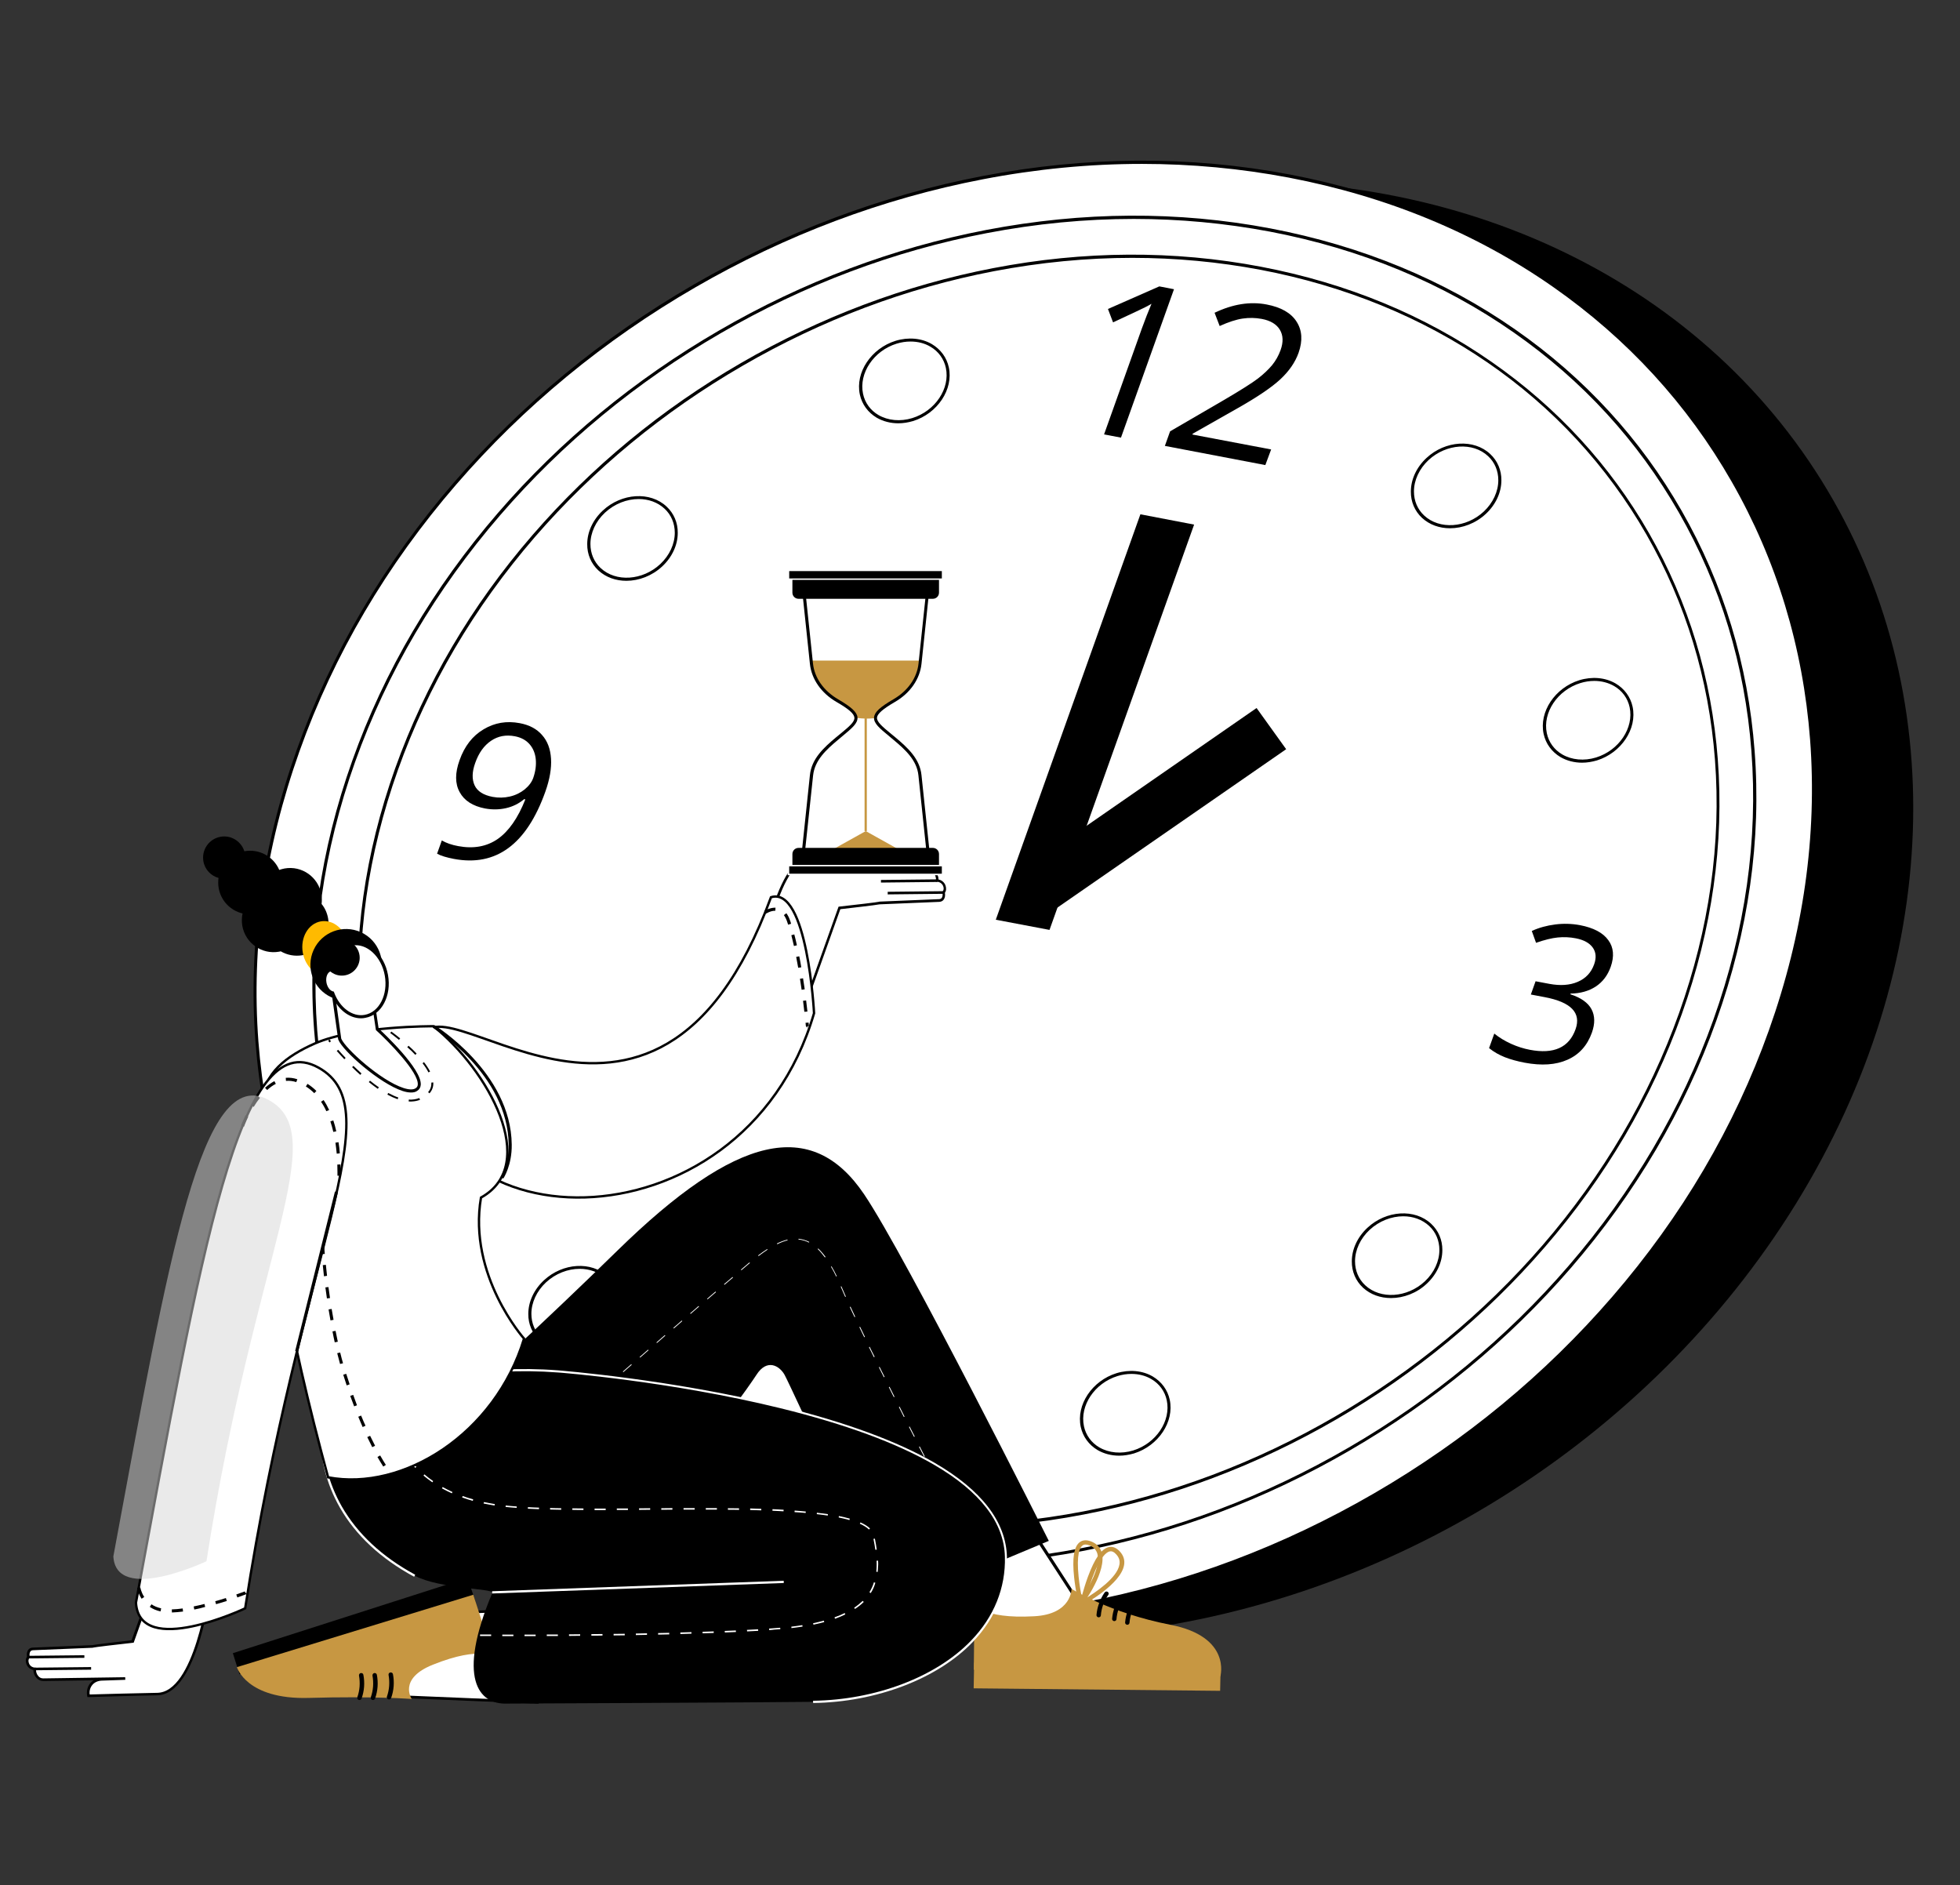 <?xml version="1.0" encoding="utf-8"?>
<!-- Generator: Adobe Illustrator 26.5.0, SVG Export Plug-In . SVG Version: 6.00 Build 0)  -->
<svg version="1.1" id="Calque_1" xmlns="http://www.w3.org/2000/svg" xmlns:xlink="http://www.w3.org/1999/xlink" x="0px" y="0px"
	 viewBox="0 0 1656.5 1593.2" style="enable-background:new 0 0 1656.5 1593.2;" xml:space="preserve">
<rect x="0" y="0" width="1656.5" height="1593.2" fill="#333333" stroke="none"/>
<style type="text/css">
	.st0{fill:#FFFFFF;}
	.st1{fill:#C79742;}
	.st2{fill:#FFFFFF;stroke:#000000;stroke-width:2;stroke-miterlimit:10;}
	.st3{fill:#FFBA00;}
	.st4{opacity:0.5;fill:#D7D7D7;}
</style>
<g id="Bg">
</g>
<g>
	<g>
		<ellipse transform="matrix(0.848 -0.53 0.53 0.848 -261.645 624.69)" cx="958.6" cy="768.6" rx="684.6" ry="585.9"/>
		<g>
			
				<ellipse transform="matrix(0.848 -0.53 0.53 0.848 -265.959 577.5)" class="st0" cx="874.1" cy="752.6" rx="684.6" ry="585.9"/>
			<path d="M783.2,1369.2c-42.2,0-83.8-3.9-124.7-11.7c-83.5-15.9-159-47.1-224.3-92.7c-63.1-44.1-114.1-99.7-151.7-165.4
				c-38.2-66.7-60.6-140.4-66.6-219.1c-6.2-81.4,5.5-164.4,34.9-246.7c29.1-81.7,73.9-157.7,133-226.1
				c57.1-66,125.1-122.2,202.1-166.8c77.1-44.6,159.3-75.6,244.3-91.9c88.1-16.9,175.4-17.4,259.6-1.4
				c83.5,15.9,159,47.1,224.3,92.7c63.1,44.1,114.1,99.7,151.7,165.4c38.2,66.7,60.6,140.4,66.6,219.1
				c6.2,81.4-5.5,164.4-34.9,246.7l-1.2-0.4l1.2,0.4c-29.1,81.7-73.9,157.7-133,226.1c-57.1,66-125.1,122.2-202.1,166.8
				c-77.1,44.6-159.3,75.6-244.3,91.9C872.8,1364.9,827.7,1369.2,783.2,1369.2z M965.1,138.5c-44.4,0-89.3,4.3-134.4,13
				c-84.8,16.3-166.7,47.1-243.5,91.6c-76.8,44.5-144.6,100.4-201.5,166.2c-58.9,68.1-103.5,143.9-132.5,225.3
				c-29.2,82-40.9,164.6-34.8,245.6c6,78.2,28.3,151.6,66.3,218c37.4,65.4,88.2,120.7,151,164.6c65,45.4,140.1,76.4,223.2,92.3
				c83.8,16,170.8,15.5,258.6-1.4c84.8-16.3,166.7-47.1,243.5-91.6c76.8-44.5,144.6-100.4,201.5-166.2
				c58.9-68.1,103.5-143.9,132.5-225.3c29.2-82,40.9-164.6,34.8-245.6c-6-78.2-28.3-151.6-66.3-218c-37.4-65.4-88.2-120.7-151-164.6
				c-65-45.4-140.1-76.4-223.2-92.3C1048.6,142.4,1007,138.5,965.1,138.5z"/>
		</g>
		<g>
			
				<ellipse transform="matrix(0.848 -0.53 0.53 0.848 -265.959 577.5)" class="st0" cx="874.1" cy="752.6" rx="632.9" ry="541.6"/>
			<path d="M790.1,1322.8c-39,0-77.5-3.6-115.3-10.8c-77.2-14.7-147-43.5-207.4-85.7c-58.3-40.7-105.5-92.2-140.3-153
				c-35.3-61.7-56.1-129.9-61.6-202.6c-5.8-75.2,5.1-152,32.3-228.1c26.9-75.5,68.3-145.8,123-209.1
				c52.8-61.1,115.7-112.9,186.9-154.2c71.2-41.3,147.3-69.9,225.9-85c81.5-15.6,162.2-16.1,240-1.3c77.2,14.7,147,43.5,207.4,85.7
				c58.3,40.7,105.5,92.2,140.3,153c35.3,61.7,56.1,129.9,61.6,202.6c5.8,75.2-5.1,152-32.3,228.1c-26.9,75.5-68.3,145.8-123,209.1
				c-52.8,61.1-115.7,112.9-186.9,154.2c-71.2,41.3-147.3,69.9-225.9,85C872.9,1318.7,831.2,1322.8,790.1,1322.8z M958.2,185
				c-41,0-82.5,4-124.2,12c-78.4,15-154.1,43.5-225.1,84.7c-71,41.1-133.6,92.8-186.2,153.7c-54.4,63-95.6,133-122.5,208.2
				c-27,75.8-37.8,152.1-32.1,227c5.5,72.3,26.1,140.1,61.3,201.5c34.6,60.4,81.5,111.6,139.5,152.1c60.1,42,129.5,70.7,206.3,85.3
				c77.5,14.7,157.9,14.3,239.1-1.3c78.4-15,154.1-43.5,225.1-84.7c71-41.1,133.6-92.8,186.2-153.7c54.4-63,95.6-133,122.5-208.2
				c27-75.8,37.8-152.1,32.1-227c-5.5-72.3-26.1-140.1-61.3-201.5c-34.6-60.4-81.5-111.6-139.5-152.1
				c-60.1-42-129.5-70.7-206.3-85.3C1035.4,188.6,997,185,958.2,185z"/>
		</g>
		<g>
			
				<ellipse transform="matrix(0.848 -0.53 0.53 0.848 -265.775 579.512)" class="st0" cx="877.7" cy="753.2" rx="597" ry="510.9"/>
			<path d="M798.4,1291.2c-36.8,0-73.1-3.4-108.8-10.2c-72.9-13.9-138.7-41.1-195.6-80.9c-55-38.4-99.6-87-132.4-144.3
				c-33.3-58.2-52.9-122.5-58.1-191.1c-5.4-71,4.8-143.4,30.4-215.2c25.4-71.2,64.4-137.6,116-197.2
				c49.8-57.6,109.1-106.6,176.3-145.5c67.2-38.9,138.9-65.9,213.1-80.2c76.8-14.8,153-15.2,226.4-1.2
				c72.9,13.9,138.7,41.1,195.6,80.9c55,38.4,99.6,87,132.4,144.3c33.3,58.2,52.9,122.5,58.1,191.1c5.4,71-4.8,143.4-30.4,215.2
				c-25.4,71.2-64.4,137.6-116,197.2c-49.8,57.6-109.1,106.6-176.3,145.5c-67.2,38.9-138.9,65.9-213.1,80.2
				C876.6,1287.4,837.3,1291.2,798.4,1291.2z M957,217.9c-38.7,0-77.8,3.8-117.1,11.3c-73.9,14.2-145.4,41.1-212.3,79.9
				c-67,38.8-126.1,87.6-175.7,144.9c-51.3,59.4-90.2,125.5-115.5,196.4c-25.5,71.5-35.7,143.5-30.3,214.1
				c5.2,68.2,24.7,132.1,57.8,190c67,117.1,182.9,196.6,326.2,223.9c73.1,13.9,148.9,13.5,225.5-1.2
				c73.9-14.2,145.4-41.1,212.3-79.9c67-38.8,126.1-87.6,175.7-144.9c51.3-59.4,90.2-125.5,115.5-196.4
				c25.5-71.5,35.7-143.5,30.3-214.1c-5.2-68.2-24.7-132.1-57.8-190c-67-117.1-182.9-196.6-326.2-223.9
				C1029.8,221.3,993.6,217.9,957,217.9z"/>
		</g>
		<g>
			<path d="M947.4,369.8l-14.3-2.7l31.9-89.4c2.7-7.4,5.4-14.4,8.2-21c-1.7,1-3.5,2-5.5,3c-2,1-11,5.3-27,12.7l-4.3-11.3l43.4-19.1
				l12.4,2.4L947.4,369.8z"/>
			<path d="M1069.4,393l-84.9-16.2l4.4-12.3l45.9-26.7c14-8.2,23.4-14.2,28.3-17.9c4.8-3.7,8.8-7.5,12-11.3
				c3.1-3.8,5.5-8.1,7.2-12.8c2.4-6.7,2.2-12.4-0.6-17.1c-2.8-4.7-7.9-7.8-15.3-9.2c-5.4-1-10.7-1.1-16.2-0.3
				c-5.4,0.8-11.9,2.9-19.4,6.3l-4.3-11.2c15.3-7.3,30-9.7,44-7c12.1,2.3,20.6,7.1,25.3,14.5c4.7,7.3,5.3,16.1,1.7,26.3
				c-2.8,7.9-7.9,15.4-15.3,22.3c-7.4,6.9-19.5,15.1-36.3,24.6l-37.9,21.5l-0.2,0.7l66.5,12.6L1069.4,393z"/>
		</g>
		<g>
			<g>
				<g>
					
						<ellipse transform="matrix(0.848 -0.53 0.53 0.848 -54.391 453.904)" class="st0" cx="764.4" cy="321.8" rx="38.4" ry="32.9"/>
					<path d="M759.2,357.7c-6.5,0-12.8-1.6-18.2-4.7c-7.4-4.4-12.5-11.3-14.3-19.6c-4-18.7,9.6-39,30.2-45.4
						c10.8-3.3,22-2.3,30.7,2.8c7.4,4.4,12.5,11.3,14.3,19.6c4,18.7-9.6,39-30.2,45.4C767.6,357,763.4,357.7,759.2,357.7z
						 M769.5,288.6c-3.9,0-7.8,0.6-11.7,1.8c-19.4,6-32.1,25-28.4,42.4c1.6,7.6,6.3,14,13,17.9c8.1,4.7,18.5,5.7,28.6,2.6
						c19.4-6,32.1-25,28.4-42.4c-1.6-7.6-6.3-14-13-17.9C781.4,290,775.6,288.6,769.5,288.6z"/>
				</g>
				<g>
					
						<ellipse transform="matrix(0.848 -0.53 0.53 0.848 -488.286 685.332)" class="st0" cx="951" cy="1194.2" rx="38.4" ry="32.9"/>
					<path d="M945.9,1230.1c-6.5,0-12.8-1.6-18.2-4.7c-7.4-4.4-12.5-11.3-14.3-19.6c-4-18.7,9.6-39,30.2-45.4
						c10.8-3.3,22-2.3,30.7,2.8c7.4,4.4,12.5,11.3,14.3,19.6c4,18.7-9.6,39-30.2,45.4C954.2,1229.4,950,1230.1,945.9,1230.1z
						 M956.2,1161c-3.9,0-7.8,0.6-11.7,1.8c-19.4,6-32.1,25-28.4,42.4c1.6,7.6,6.3,14,13,17.9c8.1,4.7,18.5,5.7,28.6,2.6
						c19.4-6,32.1-25,28.4-42.4c-1.6-7.6-6.3-14-13-17.9C968.1,1162.4,962.2,1161,956.2,1161z"/>
				</g>
			</g>
			<g>
				<g>
					
						<ellipse transform="matrix(0.848 -0.53 0.53 0.848 -424.098 335.569)" class="st0" cx="373.2" cy="907.4" rx="38.4" ry="32.9"/>
					<path d="M368,943.2c-6.5,0-12.8-1.6-18.2-4.7c-7.4-4.4-12.5-11.3-14.3-19.6c-4-18.7,9.6-39,30.2-45.4l0,0
						c10.8-3.3,22-2.3,30.7,2.8c7.4,4.4,12.5,11.3,14.3,19.6c4,18.7-9.6,39-30.2,45.4C376.4,942.6,372.1,943.2,368,943.2z
						 M366.6,875.9c-19.4,6-32.1,25-28.4,42.4c1.6,7.6,6.3,14,13,17.9c8.1,4.7,18.5,5.7,28.6,2.6c19.4-6,32.1-25,28.4-42.4
						c-1.6-7.6-6.3-14-13-17.9C387.1,873.8,376.6,872.8,366.6,875.9L366.6,875.9z"/>
				</g>
				<g>
					
						<ellipse transform="matrix(0.848 -0.53 0.53 0.848 -118.577 803.672)" class="st0" cx="1342.2" cy="608.6" rx="38.4" ry="32.9"/>
					<path d="M1337.1,644.5c-6.5,0-12.8-1.6-18.2-4.7c-7.4-4.4-12.5-11.3-14.3-19.6c-4-18.7,9.6-39,30.2-45.4
						c10.8-3.3,22-2.3,30.7,2.8c7.4,4.4,12.5,11.3,14.3,19.6c4,18.7-9.6,39-30.2,45.4C1345.5,643.8,1341.2,644.5,1337.1,644.5z
						 M1347.4,575.4c-3.9,0-7.8,0.6-11.7,1.8c-19.4,6-32.1,25-28.4,42.4c1.6,7.6,6.3,14,13,17.9c8.1,4.7,18.5,5.7,28.6,2.6
						c19.4-6,32.1-25,28.4-42.4c-1.6-7.6-6.3-14-13-17.9C1359.3,576.9,1353.5,575.4,1347.4,575.4z"/>
				</g>
			</g>
		</g>
		<g>
			<g>
				<g>
					
						<ellipse transform="matrix(0.848 -0.53 0.53 0.848 -159.837 352.386)" class="st0" cx="534.6" cy="454.9" rx="38.4" ry="32.9"/>
					<path d="M529.4,490.8c-8.9,0-17.3-2.9-23.7-8.8c-6.1-5.7-9.5-13.6-9.4-22.2c0-10.3,4.8-20.6,13.2-28.4
						c15.9-14.8,40.1-16.3,53.9-3.3c6.1,5.7,9.5,13.6,9.4,22.2c0,10.3-4.8,20.6-13.2,28.4C551.1,486.6,540,490.8,529.4,490.8z
						 M539.8,421.7c-9.9,0-20.3,3.9-28.5,11.5c-7.8,7.3-12.3,17-12.3,26.5c0,7.9,3,15.1,8.6,20.3c12.9,12.1,35.5,10.6,50.4-3.3
						c7.8-7.3,12.3-17,12.3-26.5c0-7.9-3-15.1-8.6-20.3C555.8,424.4,548,421.7,539.8,421.7z"/>
				</g>
				<g>
					
						<ellipse transform="matrix(0.848 -0.53 0.53 0.848 -382.841 786.86)" class="st0" cx="1180.8" cy="1061.1" rx="38.4" ry="32.9"/>
					<path d="M1175.6,1096.9c-8.9,0-17.3-2.9-23.7-8.8c-6.1-5.7-9.5-13.6-9.4-22.2c0-10.3,4.8-20.6,13.2-28.4
						c15.9-14.8,40.1-16.3,53.9-3.3l0,0c6.1,5.7,9.5,13.6,9.4,22.2c0,10.3-4.8,20.6-13.2,28.4
						C1197.3,1092.8,1186.2,1096.9,1175.6,1096.9z M1186,1027.8c-9.9,0-20.3,3.9-28.5,11.5c-7.8,7.3-12.3,17-12.3,26.5
						c0,7.9,3,15.1,8.6,20.3c12.9,12.1,35.5,10.6,50.4-3.3c7.8-7.3,12.3-17,12.3-26.5c0-7.9-3-15.1-8.6-20.3l0,0
						C1202,1030.5,1194.2,1027.8,1186,1027.8z"/>
				</g>
			</g>
			<g>
				<g>
					
						<ellipse transform="matrix(0.848 -0.53 0.53 0.848 -512.106 424.782)" class="st0" cx="484.7" cy="1105.5" rx="38.4" ry="32.9"/>
					<path d="M479.6,1141.3c-8.9,0-17.3-2.9-23.7-8.8c-6.1-5.7-9.5-13.6-9.4-22.2c0-10.3,4.8-20.6,13.2-28.4
						c15.9-14.8,40.1-16.3,53.9-3.3c6.1,5.7,9.5,13.6,9.4,22.2c0,10.3-4.8,20.6-13.2,28.4C501.2,1137.2,490.1,1141.3,479.6,1141.3z
						 M489.9,1072.2c-9.9,0-20.3,3.9-28.5,11.5l0,0c-7.8,7.3-12.3,17-12.3,26.5c0,7.9,3,15.1,8.6,20.3c12.9,12.1,35.5,10.6,50.4-3.3
						c7.8-7.3,12.3-17,12.3-26.5c0-7.9-3-15.1-8.6-20.3C506,1074.9,498.1,1072.2,489.9,1072.2z"/>
				</g>
				<g>
					
						<ellipse transform="matrix(0.848 -0.53 0.53 0.848 -30.571 714.447)" class="st0" cx="1230.7" cy="410.5" rx="38.4" ry="32.9"/>
					<path d="M1225.5,446.4c-8.9,0-17.3-2.9-23.7-8.8c-6.1-5.7-9.5-13.6-9.4-22.2c0-10.3,4.8-20.6,13.2-28.4l0,0
						c15.9-14.8,40.1-16.3,53.9-3.3c6.1,5.7,9.5,13.6,9.4,22.2c0,10.3-4.8,20.6-13.2,28.4C1247.1,442.3,1236,446.4,1225.5,446.4z
						 M1207.3,388.8L1207.3,388.8c-7.8,7.3-12.3,17-12.3,26.5c0,7.9,3,15.1,8.6,20.3c12.9,12.1,35.5,10.6,50.4-3.3
						c7.8-7.3,12.3-17,12.3-26.5c0-7.9-3-15.1-8.6-20.3C1244.9,373.4,1222.3,374.9,1207.3,388.8z"/>
				</g>
			</g>
		</g>
		<g>
			<path d="M460.9,669c-15.9,44.6-41.7,63.5-77.3,56.8c-6.2-1.2-11-2.6-14.2-4.4l4-11.2c3.8,2.2,8.4,3.8,13.9,4.8
				c12.9,2.4,24,0.4,33.3-6c9.3-6.5,17.1-17.6,23.4-33.5l-1-0.2c-4.5,3.8-9.6,6.3-15.3,7.6c-5.7,1.3-11.6,1.4-17.7,0.3
				c-10.4-2-17.6-6.6-21.5-13.8c-4-7.2-4-16.2-0.1-27c4.2-11.9,11-20.6,20.3-26.1c9.3-5.6,19.5-7.3,30.6-5.2c8,1.5,14.3,4.8,18.8,10
				c4.6,5.1,7.1,11.8,7.6,20C466.2,649.3,464.6,658.6,460.9,669z M435.3,622.2c-7.7-1.5-14.4-0.2-20.3,3.8
				c-5.9,4-10.4,10.2-13.4,18.8c-2.7,7.5-2.8,13.7-0.5,18.8c2.3,5,7.4,8.3,15.3,9.8c4.9,0.9,9.7,0.8,14.5-0.3c4.8-1.1,9-3.2,12.5-6
				c3.5-2.9,6-6.1,7.3-9.8c1.9-5.5,2.6-10.7,2.1-15.8c-0.5-5-2.3-9.3-5.3-12.7C444.5,625.4,440.4,623.2,435.3,622.2z"/>
		</g>
		<g>
			<path d="M1361.3,817c-2.6,7.3-6.8,12.8-12.7,16.7c-5.9,3.8-12.9,5.8-21.2,5.9l-0.2,0.6c9,2.9,15,7.2,17.9,12.7
				c2.9,5.5,3,12.1,0.3,19.7c-3.9,10.9-10.7,18.5-20.6,22.9c-9.9,4.4-21.9,5.2-36.3,2.5c-6.2-1.2-11.7-2.7-16.6-4.6
				c-4.8-1.9-9.3-4.4-13.4-7.7l4.4-12.3c4.2,3.4,9,6.3,14.3,8.7c5.3,2.4,10.5,4,15.7,5c20.3,3.9,33.2-1.9,38.7-17.4
				c4.9-13.8-3.8-22.9-26.2-27.1l-11.6-2.2l4-11.2l11.7,2.2c9.2,1.7,17.1,1.2,23.9-1.7c6.8-2.9,11.4-7.8,13.9-14.8
				c2-5.6,1.6-10.3-1.2-14.2c-2.8-3.9-7.6-6.5-14.3-7.8c-5.1-1-10.2-1.2-15.3-0.7c-5,0.5-11.1,2-18.3,4.5l-3.6-10
				c6.1-2.8,12.7-4.6,19.8-5.5c7-0.9,14.1-0.7,21,0.6c11.4,2.2,19.4,6.4,23.9,12.7C1363.8,800.6,1364.4,808.2,1361.3,817z"/>
		</g>
		<polygon points="887,785.8 841.6,777.2 963.8,434.6 1009.2,443.3 		"/>
		<polygon points="879,777.1 854,742.4 1062,598.3 1087,633.1 		"/>
	</g>
	<g>
		<g>
			<g>
				<polygon class="st0" points="832,1365.7 782.9,1289 867.4,1285.9 912.5,1355.4 871.7,1383.8 				"/>
				<path d="M866.7,1287.3l44,67.8l-39.2,27.2l-38.6-17.7l-47.7-74.4L866.7,1287.3 M868.1,1284.6l-87.6,3.2l50.6,78.9l40.7,18.6
					l42.5-29.5L868.1,1284.6L868.1,1284.6z"/>
			</g>
			<g>
				<polygon class="st1" points="1031.6,1410.1 1031.2,1428.8 822.9,1426.7 823.3,1405.1 				"/>
				<path class="st1" d="M1031.4,1416.5c0,0,9.6-33.4-42.2-43.5c-51.8-10.1-83.6-30.4-83.6-30.4s0.4,21.5-31.6,23.2
					c-44.8,2.5-50.4-10.8-50.4-10.8L823,1411L1031.4,1416.5z"/>
				<g>
					<path d="M928.5,1366.7c0,0-0.1,0-0.1,0c-1-0.1-1.8-1-1.7-2c0.6-6.8,3-13.4,6.9-19c0.6-0.8,1.8-1.1,2.6-0.5
						c0.9,0.6,1.1,1.7,0.5,2.5c-3.6,5.1-5.8,11.1-6.3,17.3C930.4,1366,929.5,1366.7,928.5,1366.7z"/>
				</g>
				<g>
					<path d="M941.7,1369.9c0,0-0.1,0-0.1,0c-1-0.1-1.8-1-1.7-2c0.6-6.8,3-13.4,6.9-19c0.6-0.8,1.8-1.1,2.6-0.5
						c0.9,0.6,1.1,1.7,0.5,2.5c-3.6,5.1-5.8,11.1-6.3,17.3C943.6,1369.2,942.7,1369.9,941.7,1369.9z"/>
				</g>
				<g>
					<path d="M952.7,1373c0,0-0.1,0-0.1,0c-1-0.1-1.8-1-1.7-2c0.6-6.8,3-13.4,6.9-19c0.6-0.8,1.8-1.1,2.6-0.5
						c0.9,0.6,1.1,1.7,0.5,2.5c-3.6,5.1-5.8,11.1-6.3,17.3C954.5,1372.3,953.7,1373,952.7,1373z"/>
				</g>
				<g>
					<path class="st1" d="M914.8,1356.2c-0.4,0-0.8-0.1-1.1-0.4c-0.6-0.4-0.9-1.2-0.7-1.9c0-0.1,2.5-10.7,6.5-21.6
						c5.7-15.3,11.3-23.4,17.4-24.9c2.3-0.6,5.7-0.4,9.4,3.5c3.2,3.4,4.5,7.4,3.7,11.7c-2.8,16.1-32.9,32.6-34.2,33.3
						C915.4,1356.2,915.1,1356.3,914.8,1356.2z M938.9,1310.9c-0.5,0-0.8,0.1-1.1,0.1c-2.6,0.6-8,4.4-14.7,22.6
						c-2.4,6.5-4.3,13-5.4,17c8.2-5,26.5-17.2,28.4-28.5c0.6-3.3-0.4-6.1-2.8-8.7C941.4,1311.3,939.9,1310.9,938.9,1310.9z"/>
				</g>
				<g>
					<path class="st1" d="M913.3,1356.5c-0.1,0-0.2,0-0.3,0c-0.7-0.1-1.3-0.7-1.5-1.4c0-0.1-2.5-10.8-3.7-22.2
						c-1.7-16.1-0.2-25.8,4.6-29.6c1.8-1.4,5-2.7,10.1-0.6c4.4,1.8,7.3,4.9,8.6,9.1c4.7,15.7-15.2,42.8-16.1,44
						C914.5,1356.3,913.9,1356.5,913.3,1356.5z M917.5,1305.2c-1.6,0-2.4,0.6-2.7,0.9c-2.1,1.6-5.2,7.2-3.2,26.4
						c0.7,6.9,1.9,13.5,2.8,17.6c5.2-7.8,16.3-26.3,13-37.3c-1-3.2-3.1-5.4-6.4-6.8C919.5,1305.4,918.4,1305.2,917.5,1305.2z"/>
				</g>
			</g>
		</g>
		<g>
			<g>
				<path d="M754,1357.5c0,0-85.6-186.1-90.9-195.7c-4.2-7.6-14.8-14.1-23.8,0S507.3,1351.8,440,1337c-51-11.2-98.3,14.5-129-87.7
					c0,0,83.9-68.4,210.9-192.6c100.3-98.1,164.3-112.8,208.4-47.5c35.7,52.8,156.1,292.9,156.1,292.9L754,1357.5z"/>
			</g>
		</g>
		<g>
			<path class="st0" d="M830,1325.7l-1.4-2.6l0.6-0.3l1.4,2.6L830,1325.7z M824.2,1314.7l-4.4-8.4l0.6-0.3l4.4,8.4L824.2,1314.7z
				 M815.5,1298l-4.3-8.4l0.6-0.3l4.3,8.4L815.5,1298z M806.9,1281.2l-4.3-8.4l0.6-0.3l4.3,8.4L806.9,1281.2z M798.2,1264.5
				l-4.3-8.4l0.6-0.3l4.3,8.4L798.2,1264.5z M789.6,1247.7l-4.3-8.4l0.6-0.3l4.3,8.4L789.6,1247.7z M781,1231
				c-1.4-2.8-2.8-5.6-4.3-8.4l0.6-0.3c1.4,2.8,2.9,5.6,4.3,8.4L781,1231z M455.5,1221.3l-0.4-0.5l7.2-6.2l0.4,0.5L455.5,1221.3z
				 M772.5,1214.2c-1.4-2.8-2.8-5.6-4.3-8.4l0.6-0.3c1.4,2.8,2.8,5.6,4.3,8.4L772.5,1214.2z M469.8,1208.9l-0.4-0.5l7.1-6.2l0.4,0.5
				L469.8,1208.9z M763.9,1197.4c-1.4-2.8-2.8-5.6-4.2-8.4l0.6-0.3c1.4,2.8,2.8,5.6,4.2,8.4L763.9,1197.4z M484.1,1196.5l-0.4-0.5
				l7.1-6.2l0.4,0.5L484.1,1196.5z M498.3,1184.2l-0.4-0.5l7.1-6.2l0.4,0.5L498.3,1184.2z M755.4,1180.6c-1.4-2.8-2.8-5.6-4.2-8.4
				l0.6-0.3c1.4,2.8,2.8,5.6,4.2,8.4L755.4,1180.6z M512.5,1171.8l-0.4-0.5l7.1-6.2l0.4,0.5L512.5,1171.8z M747,1163.8
				c-1.4-2.8-2.8-5.7-4.2-8.4l0.6-0.3c1.4,2.8,2.8,5.6,4.2,8.4L747,1163.8z M526.8,1159.5l-0.4-0.5l7.1-6.2l0.4,0.5L526.8,1159.5z
				 M541,1147.2l-0.4-0.5l7.1-6.2l0.4,0.5L541,1147.2z M738.6,1146.9c-1.4-2.9-2.8-5.7-4.2-8.5l0.6-0.3c1.4,2.8,2.7,5.6,4.2,8.4
				L738.6,1146.9z M555.2,1134.9l-0.4-0.5l7.1-6.2l0.4,0.5L555.2,1134.9z M730.4,1130c-1.4-2.9-2.8-5.7-4.1-8.5l0.6-0.3
				c1.3,2.7,2.7,5.6,4.1,8.5L730.4,1130z M569.5,1122.6l-0.4-0.5l7.1-6.2l0.4,0.5L569.5,1122.6z M722.2,1113c-1.4-3-2.7-5.8-4-8.5
				l0.6-0.3c1.3,2.7,2.6,5.6,4,8.5L722.2,1113z M583.7,1110.3l-0.4-0.5l7.1-6.2l0.4,0.5L583.7,1110.3z M598,1098l-0.4-0.5l7.1-6.1
				l0.4,0.5L598,1098z M714.3,1095.9c-1.3-2.9-2.4-5.5-3.4-7.8l-0.4-0.9l0.6-0.2l0.4,0.9c1,2.3,2.1,4.9,3.4,7.8L714.3,1095.9z
				 M612.3,1085.7l-0.4-0.5c2.5-2.2,4.9-4.2,7.2-6.1l0.4,0.5C617.2,1081.5,614.8,1083.5,612.3,1085.7z M706.7,1078.7
				c-1.4-3-2.9-5.8-4.4-8.3l0.5-0.3c1.5,2.5,3,5.3,4.4,8.3L706.7,1078.7z M626.6,1073.4l-0.4-0.5c2.3-2,4.4-3.7,6.2-5.3
				c0.3-0.3,0.7-0.6,1-0.8l0.4,0.5c-0.3,0.3-0.7,0.6-1,0.8C631,1069.6,628.9,1071.4,626.6,1073.4z M697.2,1062.6
				c-2-2.7-4-5.1-6.1-7.1l0.4-0.5c2.1,2,4.2,4.4,6.2,7.1L697.2,1062.6z M641.1,1061.4l-0.4-0.5c2.7-2,5.3-3.9,7.7-5.4l0.3,0.5
				C646.3,1057.6,643.8,1059.4,641.1,1061.4z M656.9,1051.4l-0.3-0.6c3.1-1.5,6.1-2.6,8.9-3.3l0.1,0.6
				C662.9,1048.8,659.9,1049.9,656.9,1051.4z M683.6,1050c-2.8-1.5-5.8-2.3-8.8-2.6l0.1-0.6c3.1,0.3,6.2,1.2,9.1,2.7L683.6,1050z"/>
		</g>
	</g>
	<g>
		<g>
			<path class="st0" d="M305.7,1432.4l148.9,6.2c8-7.7,15.8-79.5,15.8-79.5l-131.7,5.9L305.7,1432.4z"/>
			<path d="M338,1363.9l-0.3,0.6l-33.7,68.9l151,6.3l0.3-0.3c3.5-3.4,7.3-17.9,11.3-43.3c2.9-18.7,4.9-36.7,4.9-36.9l0.1-1.3
				l-1.3,0.1L338,1363.9z M307.4,1431.3l32-65.3l129.8-5.8c-0.5,4.4-2.3,19.7-4.8,35.5c-2.1,13.6-6.3,36.9-10.3,41.7L307.4,1431.3z"
				/>
		</g>
	</g>
	<g>
		<polygon points="202.4,1414.8 196.8,1397 395.2,1333.4 401.8,1353.3 		"/>
		<path class="st1" d="M200.2,1408.8c0,0,8,27.5,60.7,26c55.4-1.6,87.1,0.9,87.1,0.9s-11.9-17.1,17.9-29
			c41.6-16.6,51.3-5.8,51.3-5.8l-17.2-53.3L200.2,1408.8z"/>
		<g>
			<path d="M329.8,1413.3c0,0,0.1,0,0.1,0c1-0.2,2,0.4,2.2,1.4c1.3,6.7,0.8,13.7-1.5,20.1c-0.3,1-1.4,1.5-2.4,1.2
				c-1-0.3-1.5-1.3-1.2-2.3c2.1-5.9,2.5-12.2,1.4-18.3C328.2,1414.5,328.8,1413.5,329.8,1413.3z"/>
		</g>
		<g>
			<path d="M316.2,1413.8c0,0,0.1,0,0.1,0c1-0.2,2,0.4,2.2,1.4c1.3,6.7,0.8,13.7-1.5,20.1c-0.3,1-1.4,1.5-2.4,1.2
				c-1-0.3-1.5-1.3-1.2-2.3c2.1-5.9,2.5-12.2,1.4-18.3C314.7,1415,315.3,1414.1,316.2,1413.8z"/>
		</g>
		<g>
			<path d="M304.8,1413.8c0,0,0.1,0,0.1,0c1-0.2,2,0.4,2.2,1.4c1.3,6.7,0.8,13.7-1.5,20.1c-0.3,1-1.4,1.5-2.4,1.2
				c-1-0.3-1.5-1.3-1.2-2.3c2.1-5.9,2.5-12.2,1.4-18.3C303.3,1415,303.9,1414,304.8,1413.8z"/>
		</g>
	</g>
	<g>
		<g>
			<path d="M271.4,1207.4c0,0,72.6-58.4,200.3-48.6c0,0,375.4,28.4,378.6,156.7c1.9,75.5-80.7,121.6-163,122.6
				c-48.1,0.6-259,1.5-259,1.5c-23.6,0.8-42.7-21.1-12.2-93.6c1.5-3.7-44.6-3.2-65.6-14.5C290.1,1298.7,271,1250.5,271.4,1207.4z"/>
		</g>
		<g>
			<path class="st0" d="M687.2,1439.1l0-1.9c52.8-0.7,104-20.1,133.5-50.8c19.4-20.1,29.3-44.6,28.6-70.9
				c-0.7-28.9-20.9-55.1-60-77.8c-31.5-18.3-75.1-34.3-129.7-47.7c-93.1-22.9-187-30.2-188-30.2c-65.8-5-116.5,8.4-147.6,20.5
				c-31.1,12.2-49.1,25.5-51.8,27.6c-0.1,23.5,5.5,45.4,16.6,65c13.3,23.2,34.1,42.7,62.1,57.8l-0.9,1.7
				c-28.2-15.3-49.4-35-62.8-58.5c-11.4-20-17.1-42.4-16.9-66.4l0-0.4l0.3-0.3c0.2-0.1,18.7-14.8,52.5-28.1
				c31.2-12.2,82.3-25.8,148.5-20.7c0.9,0.1,95,7.4,188.2,30.3c54.8,13.5,98.6,29.6,130.2,47.9c39.7,23.1,60.2,49.8,61,79.4
				c0.7,26.8-9.4,51.7-29.1,72.2C792.2,1418.7,740.5,1438.4,687.2,1439.1z"/>
		</g>
		<g>
			
				<rect x="416" y="1340.7" transform="matrix(0.999 -3.590329e-02 3.590329e-02 0.999 -47.82 20.23)" class="st0" width="246.7" height="1.9"/>
		</g>
		<g>
			<path class="st0" d="M433.9,1382.6c-3.4,0-6.5,0-9.4,0l0-1.3c2.9,0,6,0,9.4,0V1382.6z M443.3,1382.6l0-1.3c3,0,6.1,0,9.4,0l0,1.3
				C449.5,1382.6,446.3,1382.6,443.3,1382.6z M415.1,1382.5c-4.5,0-7.7,0-9.4,0l0-1.3c1.7,0,4.9,0,9.4,0L415.1,1382.5z
				 M462.1,1382.5l0-1.3l9.4,0l0,1.3L462.1,1382.5z M480.9,1382.4l0-1.3l9.4-0.1l0,1.3L480.9,1382.4z M499.8,1382.2l0-1.3
				c3.1,0,6.2-0.1,9.4-0.1l0,1.3C506,1382.2,502.9,1382.2,499.8,1382.2z M518.6,1382l0-1.3c3.1,0,6.2-0.1,9.4-0.1l0,1.3
				C524.8,1381.9,521.7,1382,518.6,1382z M537.4,1381.7l0-1.3c3.1-0.1,6.3-0.1,9.4-0.2l0,1.3
				C543.6,1381.6,540.5,1381.6,537.4,1381.7z M556.2,1381.3l0-1.3c3.1-0.1,6.3-0.1,9.4-0.2l0,1.3
				C562.5,1381.2,559.3,1381.2,556.2,1381.3z M575,1380.8l0-1.3c3.1-0.1,6.3-0.2,9.4-0.3l0,1.3
				C581.3,1380.6,578.1,1380.7,575,1380.8z M593.8,1380.2l0-1.3c3.2-0.1,6.3-0.2,9.4-0.3l0,1.3
				C600.1,1380,596.9,1380.1,593.8,1380.2z M612.6,1379.5l-0.1-1.3c3.2-0.1,6.3-0.3,9.4-0.4l0.1,1.3
				C618.9,1379.2,615.7,1379.4,612.6,1379.5z M631.4,1378.6l-0.1-1.3c3.2-0.2,6.3-0.3,9.4-0.5l0.1,1.3
				C637.7,1378.3,634.5,1378.4,631.4,1378.6z M650.1,1377.5l-0.1-1.3c1.3-0.1,2.7-0.2,4-0.3c1.8-0.1,3.6-0.3,5.4-0.4l0.1,1.2
				c-1.8,0.2-3.6,0.3-5.4,0.4C652.8,1377.3,651.5,1377.4,650.1,1377.5z M668.9,1375.8l-0.1-1.2c3.2-0.4,6.3-0.8,9.3-1.3l0.2,1.2
				C675.2,1375,672.1,1375.4,668.9,1375.8z M687.5,1372.9l-0.3-1.2c3.2-0.7,6.2-1.4,9.1-2.2l0.3,1.2
				C693.8,1371.5,690.7,1372.2,687.5,1372.9z M705.7,1367.9l-0.4-1.2c3.1-1.1,6-2.3,8.6-3.6l0.5,1.1
				C711.7,1365.6,708.8,1366.8,705.7,1367.9z M722.6,1359.6l-0.7-1c2.7-1.8,5.1-3.8,7.2-5.8l0.9,0.9
				C727.9,1355.8,725.4,1357.8,722.6,1359.6z M735.9,1346.2l-1.1-0.7c1.6-2.6,2.9-5.4,3.8-8.4l1.2,0.4
				C738.9,1340.7,737.6,1343.6,735.9,1346.2z M741.8,1328.3l-1.2-0.1c0.2-1.9,0.3-3.8,0.3-5.9c0-1.1,0-2.3-0.1-3.4l1.3-0.1
				c0.1,1.2,0.1,2.3,0.1,3.5C742,1324.4,741.9,1326.4,741.8,1328.3z M739.8,1309.6c-0.4-2.8-0.9-5.8-1.6-9.2l1.2-0.2
				c0.7,3.4,1.2,6.5,1.6,9.3L739.8,1309.6z M734.4,1292.5c-1.8-1.8-4.4-3.4-7.7-4.9l0.5-1.1c3.4,1.5,6.1,3.2,8.1,5.1L734.4,1292.5z
				 M717.9,1284.5c-2.7-0.8-5.8-1.5-9.1-2.2l0.2-1.2c3.3,0.7,6.4,1.4,9.2,2.2L717.9,1284.5z M699.6,1280.7c-2.9-0.4-6-0.9-9.3-1.2
				l0.1-1.2c3.3,0.4,6.4,0.8,9.3,1.2L699.6,1280.7z M680.9,1278.5c-3-0.3-6.1-0.5-9.4-0.7l0.1-1.3c3.2,0.2,6.4,0.5,9.4,0.8
				L680.9,1278.5z M662.2,1277.1c-3.1-0.2-6.2-0.3-9.4-0.5l0.1-1.3c3.2,0.1,6.3,0.3,9.4,0.5L662.2,1277.1z M643.4,1276.3
				c-3.1-0.1-6.2-0.2-9.4-0.3l0-1.3c3.2,0.1,6.3,0.2,9.4,0.3L643.4,1276.3z M507.4,1276.1l-4.9,0l0-1.3l4.9,0l4.5,0l0,1.3
				L507.4,1276.1z M521.3,1276l0-1.3c3.1,0,6.2,0,9.4,0l0,1.3C527.5,1276,524.4,1276,521.3,1276z M493.1,1276c-3.2,0-6.3,0-9.4-0.1
				l0-1.3c3.1,0,6.2,0.1,9.4,0.1L493.1,1276z M540.1,1275.9l0-1.3l9.4-0.1l0,1.3L540.1,1275.9z M624.6,1275.9
				c-3.1-0.1-6.2-0.1-9.4-0.1l0-1.3c3.2,0,6.3,0.1,9.4,0.1L624.6,1275.9z M558.9,1275.8l0-1.3l9.4-0.1l0,1.3L558.9,1275.8z
				 M474.3,1275.8c-3.2-0.1-6.3-0.1-9.4-0.2l0-1.3c3.1,0.1,6.2,0.2,9.4,0.2L474.3,1275.8z M605.9,1275.7c-3.1,0-6.2,0-9.4,0l0-1.3
				c3.2,0,6.3,0,9.4,0L605.9,1275.7z M577.7,1275.7l0-1.3c3.1,0,6.3,0,9.4,0l0,1.3C583.9,1275.7,580.8,1275.7,577.7,1275.7z
				 M455.5,1275.3c-3.2-0.1-6.3-0.3-9.4-0.4l0.1-1.3c3,0.2,6.2,0.3,9.4,0.4L455.5,1275.3z M436.7,1274.2c-3.3-0.2-6.4-0.5-9.4-0.8
				l0.1-1.2c2.9,0.3,6.1,0.6,9.3,0.8L436.7,1274.2z M418,1272.2c-3.1-0.5-6.3-1.1-9.3-1.7l0.3-1.2c3,0.6,6.1,1.2,9.2,1.7L418,1272.2
				z M399.6,1268.3c-3.1-0.9-6.1-1.8-9-2.9l0.4-1.2c2.9,1,5.9,2,8.9,2.8L399.6,1268.3z M381.9,1261.9c-2.9-1.3-5.7-2.7-8.4-4.2
				l0.6-1.1c2.7,1.5,5.5,2.9,8.3,4.2L381.9,1261.9z M365.4,1252.6c-2.6-1.8-5.1-3.7-7.5-5.7l0.8-1c2.3,2,4.8,3.9,7.4,5.7
				L365.4,1252.6z M351,1240.4c-2.2-2.3-4.3-4.7-6.2-7.2l1-0.8c1.9,2.4,3.9,4.8,6.1,7.1L351,1240.4z M339.5,1225.4
				c-1.6-2.7-3.2-5.5-4.5-8.3l1.1-0.5c1.3,2.8,2.8,5.6,4.4,8.2L339.5,1225.4z M331.5,1208.3c-1.8-5.6-2.3-9.1-2.3-9.3l1.2-0.2
				c0,0,0.5,3.6,2.3,9L331.5,1208.3z"/>
		</g>
	</g>
	<g>
		<g>
			<g>
				<g>
					<g>
						<path class="st0" d="M797.6,754.1c0.7,3.3-0.3,6.7-3.6,6.9l-50.6,2.1c-1.3,0.5-33.9,4.2-33.9,4.2l-26.8,75.3l-39.1-25.7
							c0,0,10.9-93.7,45.2-94c10.8-0.1,57.9-1.5,57.9-1.5c1.4,7.4-3.4,13.6-10.8,13.9l-20.2,0.7l69-1.1c5-0.3,8,5.1,7.5,9.1
							C797.8,744.6,800.3,750.9,797.6,754.1z"/>
						<path d="M747.5,720.3l-0.9,0c-0.5,0-47.2,1.4-57.9,1.5c-8.2,0.1-15.8,5.2-22.4,15.3c-5.2,7.9-10,18.9-14.1,32.6
							c-7,23.3-9.7,46.8-9.8,47.1l-0.1,0.7l40.8,26.8l27.1-76c8.1-0.9,30.4-3.5,33.2-4.1l50.5-2.1c1.5-0.1,2.8-0.7,3.6-1.8
							c1.1-1.4,1.5-3.5,1.1-5.9c1.2-1.7,1.3-4.1,0.4-6.4c-1-2.5-3.2-4.3-5.8-4.8c0-2.4-1-5-2.7-6.8c-1.6-1.7-3.8-2.6-6-2.5
							l-42.3,0.6c1.2-0.7,2.2-1.6,3.1-2.7c2.3-2.9,3.1-6.7,2.4-10.6L747.5,720.3z M644.7,816.4c1.1-8.4,12.6-92,44-92.4
							c9.8-0.1,50.2-1.3,57-1.5c0.4,3-0.4,5.8-2.1,7.9c-1.8,2.3-4.6,3.6-7.8,3.8l-20.2,0.7l0.1,2.2l69-1.1c2.1-0.1,3.5,0.9,4.3,1.8
							c1.5,1.6,2.3,4,2,6.1l-0.1,1.1l1.1,0.1c2.3,0.2,4.2,1.5,5.1,3.6c0.7,1.7,0.6,3.4-0.4,4.6l-0.3,0.4l0.1,0.5
							c0.4,1.9,0.1,3.6-0.6,4.6c-0.5,0.6-1.1,0.9-2,1l-50.7,2.1l-0.1,0.1c-1.4,0.4-20.9,2.7-33.7,4.1l-0.7,0.1l-26.6,74.6
							L644.7,816.4z"/>
					</g>
					<g>
						<line class="st0" x1="797.6" y1="754.1" x2="750.2" y2="754.6"/>
						
							<rect x="750.2" y="753.3" transform="matrix(1 -1.073019e-02 1.073019e-02 1 -8.05 8.347)" width="47.4" height="2.2"/>
					</g>
					<g>
						<line class="st0" x1="792.2" y1="744.1" x2="744.5" y2="744.6"/>
						
							<rect x="744.5" y="743.3" transform="matrix(1 -1.072867e-02 1.072867e-02 1 -7.942 8.286)" width="47.7" height="2.2"/>
					</g>
				</g>
				<path class="st2" d="M651.6,758.2c30.8-9.6,36.4,98,36.4,98c-60.8,207.2-344.6,198.9-332,26.8
					C361.2,811.4,552.3,1028.7,651.6,758.2z"/>
			</g>
			<g>
				<path d="M682.4,868.5l-1.3-1.3c0-0.3-0.1-1.3-0.3-2.9l2.6-0.2c0.1,1.6,0.2,2.6,0.3,2.9l-1.3,0.2V868.5z M679.8,855
					c-0.3-2.8-0.7-5.9-1.1-9.3l2.6-0.3c0.4,3.4,0.8,6.6,1.1,9.4L679.8,855z M677.5,836.4c-0.4-3-0.9-6.1-1.4-9.3l2.6-0.4
					c0.5,3.2,1,6.3,1.4,9.3L677.5,836.4z M674.6,817.8c-0.6-3.2-1.1-6.3-1.7-9.2l2.6-0.5c0.6,3,1.2,6.1,1.7,9.3L674.6,817.8z
					 M671,799.4c-0.7-3.2-1.5-6.2-2.2-9.1l2.5-0.7c0.8,2.9,1.5,6,2.2,9.2L671,799.4z M666.1,781.4c-0.3-1-0.7-2.1-1-3
					c-0.7-2-1.6-3.7-2.6-5.1l2.1-1.6c1.2,1.6,2.2,3.5,3,5.8c0.4,1,0.7,2,1,3.1L666.1,781.4z M647.3,772.1l-1.5-2.2
					c0.2-0.1,4.4-2.9,9.4-2.9l0.2,0l-0.1,2.6l-0.2,0C651.1,769.6,647.4,772.1,647.3,772.1z"/>
			</g>
		</g>
		<g>
			<g>
				<g>
					<path class="st2" d="M277.3,1248.4c-33.7-123.8-53.2-231.1-54.7-318.3c-0.4-22.5,19.6-37.9,43.7-48.4
						c34.3-14.9,100-14.5,100-14.5c46.1,36.7,90.6,116.8,40.2,144.8c-11.2,65.7,36.4,119.2,36.4,119.2
						C418.4,1211.9,340.6,1260.4,277.3,1248.4z"/>
				</g>
				<g>
					<path d="M186.4,707.1c8.9-1.6,17.4,3.8,20.1,12.2c0.1,0,0.1,0,0.2,0c12.5-2.2,24.5,4.6,29.3,15.8c1.5-0.5,3-0.9,4.5-1.2
						c14.6-2.6,28.5,7.2,31.1,21.8c0.5,2.8,0.5,5.5,0.2,8.2c2.8,3.4,4.7,7.6,5.5,12.2c2.6,14.6-7.2,28.5-21.8,31.1
						c-6.5,1.1-12.9-0.2-18.2-3.3c-0.5,0.1-0.9,0.2-1.4,0.3c-14.6,2.6-28.5-7.2-31.1-21.8c-0.6-3.6-0.5-7.1,0.2-10.5
						c-10.1-2.4-18.3-10.6-20.2-21.5c-0.5-2.9-0.5-5.8-0.1-8.5c-6.4-1.8-11.6-7.1-12.8-14.1C170.2,718.1,176.7,708.8,186.4,707.1z"
						/>
					<g>
						<path class="st3" d="M295.4,798.1l-1.1,0.2c2.2,12.7-4.6,24.5-15.2,26.4c-0.8,0.1-1.6,0.2-2.3,0.2
							c-9.7,0.3-18.8-8.1-20.9-19.9c-2.2-12.7,4.6-24.5,15.2-26.4c5.1-0.9,10.3,0.6,14.7,4.3c4.4,3.7,7.5,9.2,8.5,15.3L295.4,798.1z
							"/>
					</g>
					<ellipse transform="matrix(0.414 -0.91 0.91 0.414 -570.566 744.072)" cx="292.7" cy="815.3" rx="30.2" ry="30.2"/>
					<g>
						<g>
							<g>
								<g>
									<g>
										<g>
											<path class="st0" d="M287.1,878.1l-5.6-39.6l34.4,11.5l3,19.7c0,0,46.5,42.4,33.2,51
												C338.7,929.3,291.5,889.4,287.1,878.1z"/>
											<path d="M347.4,923.2c-2.1,0-4.5-0.4-7.2-1.3c-19.3-6.3-50.5-33.7-54.3-43.4l-0.1-0.3l-5.9-41.7L317,849l3,20.1
												c4,3.7,36.7,34.3,35.6,47.7c-0.2,2.2-1.2,3.9-3,5C351.3,922.8,349.5,923.2,347.4,923.2z M288.4,877.7
												c3.4,8.3,33.2,35.4,52.6,41.7c4.7,1.5,8.2,1.6,10.3,0.2c1.1-0.7,1.7-1.7,1.8-3c0.9-10.5-25-36.7-35.1-45.9l-0.3-0.3
												l-2.9-19.4l-31.6-10.6L288.4,877.7z"/>
										</g>
									</g>
								</g>
							</g>
						</g>
					</g>
					<g>
						<g>
							<path class="st0" d="M297.4,797.7c-9.6,1.7-16.5,10.6-18.2,21.9c-3.5,1-5.6,5.8-4.7,10.9c0.8,4.4,3.6,7.8,6.6,8.5
								c4.8,13.3,16,21.8,27.3,19.8c13-2.3,21.1-17.9,18-34.8C323.4,807.2,310.4,795.4,297.4,797.7z"/>
							<path d="M305.1,860.5c-10.3,0-20.2-7.9-24.9-20.3c-3.4-1.1-6.1-4.8-6.9-9.4c-1-5.5,1.1-10.5,4.8-12.2
								c2.1-11.8,9.6-20.5,19.2-22.2l0,0c13.7-2.5,27.4,9.8,30.6,27.4c3.2,17.6-5.4,33.9-19.1,36.3
								C307.5,860.4,306.3,860.5,305.1,860.5z M297.7,799L297.7,799c-8.7,1.6-15.4,9.7-17.2,20.8l-0.1,0.8l-0.8,0.2
								c-2.9,0.8-4.5,5-3.7,9.5c0.7,3.8,3,6.9,5.6,7.5l0.7,0.2l0.2,0.7c4.7,12.8,15.5,20.8,25.8,18.9c12.3-2.2,19.9-17.1,17-33.3
								C322.3,808.2,309.9,796.8,297.7,799z"/>
						</g>
					</g>
					<ellipse transform="matrix(0.944 -0.33 0.33 0.944 -250.896 140.697)" cx="288.9" cy="809.3" rx="15.1" ry="15.1"/>
				</g>
			</g>
			<g>
				<path d="M348,930.8c2.5-0.1,4.8-0.6,7-1.4l-0.6-1.5c-2.7,1-5.7,1.5-8.9,1.3l-0.1,1.6C346.3,930.8,347.2,930.8,348,930.8z
					 M336.1,928.9l0.5-1.5c-2.7-0.9-5.5-2.2-8.5-3.8l-0.7,1.4C330.4,926.6,333.3,927.9,336.1,928.9z M363,923.9
					c2.3-2.6,3.4-5.7,3.2-9.2l-1.6,0.1l0,0c0.1,3.1-0.8,5.8-2.8,8.1L363,923.9z M319.3,920.1l0.9-1.3c-2.4-1.7-5-3.5-7.5-5.6l-1,1.2
					C314.3,916.5,316.9,918.4,319.3,920.1z M362.1,906.2l1.4-0.7c-1.3-2.5-3-5.2-5.2-8l-1.2,1C359.2,901.1,360.9,903.8,362.1,906.2z
					 M304.5,908.3l1-1.2c-2.2-2-4.5-4.2-6.8-6.4l-1.1,1.1C299.9,904.1,302.2,906.3,304.5,908.3z M291,895.1l1.1-1.1
					c-2.1-2.3-4.3-4.6-6.3-6.9l-1.2,1C286.7,890.5,288.9,892.8,291,895.1z M351,891.4l1.1-1.1c-2-2.2-4.3-4.4-6.8-6.6l-1.1,1.2
					C346.7,887,349,889.2,351,891.4z M337.2,878.7l1-1.2c-4.3-3.6-7.5-5.8-7.5-5.8l-0.9,1.3C329.9,872.9,332.9,875.2,337.2,878.7z
					 M278.5,880.9l1.2-1c-0.7-0.8-1.1-1.3-1.1-1.4l-0.9-0.3l0.5,1.5L278,879l-0.6,0.5C277.4,879.5,277.8,880,278.5,880.9z"/>
			</g>
			<g>
				<path d="M323.9,1239.3c-1.6-2.5-3.2-5.2-4.9-8.1l2.3-1.3c1.6,2.8,3.2,5.5,4.8,8L323.9,1239.3z M314.6,1222.9
					c-1.4-2.7-2.8-5.6-4.2-8.5l2.4-1.1c1.4,2.9,2.8,5.7,4.2,8.4L314.6,1222.9z M306.5,1205.9c-1.2-2.8-2.5-5.7-3.7-8.7l2.4-1
					c1.2,2.9,2.4,5.8,3.7,8.6L306.5,1205.9z M299.3,1188.4c-1.1-2.9-2.2-5.9-3.3-8.8l2.5-0.9c1.1,3,2.1,5.9,3.2,8.8L299.3,1188.4z
					 M293,1170.7c-0.7-2.2-1.5-4.5-2.2-6.8c-0.2-0.7-0.5-1.4-0.7-2.2l2.5-0.8c0.2,0.7,0.4,1.4,0.7,2.1c0.7,2.3,1.5,4.6,2.2,6.8
					L293,1170.7z M287.4,1152.6c-0.8-3-1.6-6-2.4-9.1l2.5-0.6c0.8,3.1,1.5,6.1,2.4,9.1L287.4,1152.6z M282.9,1134.3
					c-0.7-3-1.3-6.1-1.9-9.2l2.6-0.5c0.6,3.1,1.3,6.2,1.9,9.2L282.9,1134.3z M279.3,1115.8c-0.6-3.1-1.1-6.2-1.6-9.3l2.6-0.4
					c0.5,3.1,1,6.1,1.6,9.2L279.3,1115.8z M276.3,1097.2c-0.5-3.2-0.9-6.3-1.3-9.3l2.6-0.3c0.4,3,0.8,6.1,1.3,9.3L276.3,1097.2z
					 M273.8,1078.5c-0.4-3.2-0.7-6.4-1-9.4l2.6-0.3c0.3,3,0.6,6.1,1,9.3L273.8,1078.5z M271.9,1059.8c-0.3-3.4-0.6-6.5-0.8-9.4
					l2.6-0.2c0.2,2.9,0.5,6,0.8,9.4L271.9,1059.8z M270.5,1041c-0.4-5.9-0.5-9.4-0.5-9.5l2.6-0.1c0,0,0.1,3.5,0.5,9.4L270.5,1041z"
					/>
			</g>
			<g>
				<path d="M425.4,995.9l-2.2-1.4c0.1-0.1,6.9-10.5,6.7-27.2c-0.6-59.7-63.6-98.5-64.3-98.9l1.4-2.2c0.6,0.4,64.9,39.9,65.5,101.1
					C432.7,984.7,425.7,995.4,425.4,995.9z"/>
			</g>
		</g>
		<g>
			<g>
				<g>
					<g>
						<path class="st0" d="M23.9,1400.3c-0.7-3.3,0.3-6.7,3.6-6.9l50.6-2.1c1.3-0.5,33.9-4.2,33.9-4.2l26.9-75.3l39.1,25.7
							c0,0-10.9,93.6-45.2,94c-10.8,0.1-57.9,1.5-57.9,1.5c-1.4-7.4,3.4-13.6,10.8-13.9l20.2-0.7l-69,1c-5,0.3-8-5.1-7.5-9.1
							C23.7,1409.8,21.2,1403.5,23.9,1400.3z"/>
						<path d="M73.9,1434.1l0.9,0c0.5,0,47.2-1.4,57.9-1.5c8.2-0.1,15.8-5.2,22.4-15.3c5.2-7.9,10-18.9,14.1-32.6
							c7-23.3,9.7-46.8,9.8-47.1l0.1-0.7l-40.8-26.8l-27.1,76c-8.1,0.9-30.4,3.5-33.2,4.1l-50.5,2.1c-1.5,0.1-2.8,0.7-3.6,1.8
							c-1.1,1.4-1.5,3.5-1.1,5.9c-1.2,1.7-1.3,4.1-0.4,6.4c1,2.5,3.2,4.3,5.8,4.8c0,2.4,1,5,2.7,6.8c1.6,1.7,3.8,2.6,6,2.5l42.3-0.6
							c-1.2,0.7-2.2,1.6-3.1,2.7c-2.3,2.9-3.1,6.7-2.4,10.6L73.9,1434.1z M176.8,1338.1c-1.1,8.4-12.6,92-44,92.4
							c-9.8,0.1-50.2,1.2-57,1.4c-0.4-3,0.4-5.8,2.1-7.9c1.8-2.3,4.6-3.6,7.8-3.8l20.2-0.7l-0.1-2.2l-69,1c-2.1,0.1-3.5-0.9-4.3-1.8
							c-1.5-1.6-2.3-4-2-6.1l0.1-1.1l-1.1-0.1c-2.3-0.2-4.2-1.5-5-3.6c-0.7-1.7-0.6-3.4,0.4-4.6l0.3-0.4l-0.1-0.5
							c-0.4-1.9-0.1-3.6,0.6-4.6c0.5-0.6,1.1-0.9,2-1l50.8-2.1l0.1-0.1c1.4-0.4,20.9-2.7,33.7-4.1l0.7-0.1l26.6-74.6L176.8,1338.1z"
							/>
					</g>
					<g>
						<line class="st0" x1="23.9" y1="1400.3" x2="71.3" y2="1399.8"/>
						
							<rect x="23.9" y="1398.9" transform="matrix(1 -1.050040e-02 1.050040e-02 1 -14.698 0.577)" width="47.4" height="2.2"/>
					</g>
					<g>
						<line class="st0" x1="29.3" y1="1410.3" x2="77" y2="1409.8"/>
						
							<rect x="29.3" y="1408.9" transform="matrix(1 -1.049737e-02 1.049737e-02 1 -14.799 0.635)" width="47.7" height="2.2"/>
					</g>
				</g>
				<path class="st2" d="M207.2,1359.1c0,0-89.4,42.4-92.3-4.8c55.6-299.2,87.4-489.3,154.3-452.1
					C331.9,937.1,254.8,1053,207.2,1359.1z"/>
			</g>
			<g>
				<rect x="198.4" y="1073.3" transform="matrix(0.242 -0.97 0.97 0.242 -839.639 1074.297)" width="138.9" height="2.6"/>
			</g>
			<g>
				<path d="M287.8,993.6l-2.6-0.1c0-1,0-2.1,0-3.3c0-2,0-4-0.1-6.1l2.6-0.1c0.1,2.1,0.1,4.1,0.1,6.2
					C287.9,991.5,287.9,992.6,287.8,993.6z M284.6,974.9c-0.3-3.2-0.7-6.3-1.1-9.3l2.6-0.4c0.5,3,0.9,6.2,1.1,9.4L284.6,974.9z
					 M281.7,956.5c-0.7-3.1-1.6-6.1-2.5-8.9l2.5-0.8c1,2.9,1.8,6,2.5,9.2L281.7,956.5z M206.2,952.1l-2.5-0.9
					c0.1-0.2,1.4-3.7,3.8-8.8l2.3,1.2C207.5,948.5,206.2,952.1,206.2,952.1z M275.8,939c-1.3-2.9-2.8-5.6-4.5-8l2.2-1.4
					c1.7,2.5,3.3,5.4,4.7,8.4L275.8,939z M214.4,935.4l-2.2-1.4c1.7-2.9,3.6-5.5,5.4-7.9l2.1,1.6C217.8,930.1,216,932.7,214.4,935.4
					z M265.6,923.8c-2.2-2.2-4.5-4.1-7.1-5.7l1.4-2.2c2.7,1.7,5.2,3.7,7.5,6L265.6,923.8z M225.8,921.1l-1.8-1.9
					c2.6-2.3,5.2-4.2,7.9-5.6l1.2,2.3C230.7,917.1,228.2,918.9,225.8,921.1z M250.4,914.4c-2.9-0.9-5.9-1.3-8.7-1l-0.2-2.6
					c3.2-0.3,6.5,0.1,9.8,1.2L250.4,914.4z"/>
			</g>
			<g>
				<path d="M145.3,1362.6l-0.1-2.6c2.8-0.1,5.9-0.3,9.2-0.8l0.3,2.6C151.4,1362.2,148.2,1362.5,145.3,1362.6z M135.7,1361.7
					c-3.4-0.7-6.4-2-9.1-3.8l1.4-2.2c2.4,1.6,5.1,2.7,8.2,3.4L135.7,1361.7z M164.2,1360.1l-0.5-2.6c2.9-0.6,6-1.3,9.1-2.1l0.6,2.5
					C170.2,1358.8,167.1,1359.6,164.2,1360.1z M182.6,1355.6l-0.7-2.5c2.9-0.8,5.9-1.7,9-2.7l0.8,2.5
					C188.6,1353.8,185.5,1354.8,182.6,1355.6z M119.7,1351c-3.1-4.7-3.7-9-3.7-9.2l2.6-0.4c0,0,0.6,4,3.3,8.1L119.7,1351z
					 M200.6,1349.9l-0.9-2.5c4.5-1.6,7.2-2.6,7.2-2.6l0.5,1.2l1.2,0.5C208.3,1347.2,208.3,1347.2,200.6,1349.9z"/>
			</g>
		</g>
	</g>
	<g>
		<g>
			<polygon class="st1" points="677.7,732.4 731.7,702.3 785.7,732.4 			"/>
			<path class="st1" d="M685.4,560c0.7,14,10.6,24.6,22.2,32.1c4.6,3.2,13.9,9.1,15.9,14.5c7.1,0.8,9.5,0.9,16.7,0.2
				c1.5-5.3,11.2-11.5,15.5-14.6c12.2-7.8,22.1-19.3,22.4-34h-92.8L685.4,560z"/>
			<rect x="730.7" y="607" class="st1" width="1.9" height="95.3"/>
			<g>
				<path d="M787.1,733.8H676.2l8.3-78.8c1.4-13.7,11.4-23,22.3-32.1c1.1-0.9,2.2-1.8,3.3-2.7c7.4-6.1,12.3-10.1,12-13.8
					c-0.3-3.3-4.8-7.3-15.1-13.2c-12.9-7.5-21.1-19.2-22.5-32.2l-8.3-78.8h110.9l-8.3,78.8c-1.4,12.9-9.5,24.7-22.5,32.2
					c-10.3,6-14.8,10-15.1,13.2c-0.3,3.6,4.6,7.7,12,13.8c1,0.9,2.1,1.8,3.3,2.7l0,0c10.9,9.1,20.9,18.4,22.3,32.1L787.1,733.8z
					 M679.1,731.1h105.1l-8-75.9c-1.3-12.7-10.9-21.6-21.4-30.3l0,0c-1.1-0.9-2.2-1.8-3.2-2.7c-8.3-6.8-13.3-11-12.9-16
					c0.4-4.4,4.9-8.6,16.4-15.3c12.2-7.1,19.9-18.1,21.2-30.2l8-75.9H679.1l8,75.9c1.3,12.1,9,23.1,21.2,30.2
					c11.4,6.7,16,10.9,16.4,15.3c0.4,5-4.6,9.1-12.9,16c-1,0.9-2.1,1.7-3.2,2.7c-10.5,8.7-20,17.6-21.4,30.3L679.1,731.1z"/>
			</g>
		</g>
		<g>
			<g>
				<path d="M788.4,716.5H674.9c-2.9,0-5.2,2.3-5.2,5.2v13.6h123.9v-13.6C793.6,718.8,791.3,716.5,788.4,716.5z"/>
				<g>
					<rect x="666.4" y="731.5" width="130.2" height="7.5"/>
					<path class="st0" d="M797.2,739.6H665.7v-8.7h131.5V739.6z M667,738.3h129v-6.2H667V738.3z"/>
				</g>
			</g>
		</g>
		<g>
			<g>
				<path d="M788.4,506H674.9c-2.9,0-5.2-2.3-5.2-5.2v-13.6h123.9v13.6C793.6,503.7,791.3,506,788.4,506z"/>
				<g>
					<rect x="666.4" y="482" width="130.2" height="7.5"/>
					<path class="st0" d="M797.2,490H665.7v-8.7h131.5V490z M667,488.8h129v-6.2H667V488.8z"/>
				</g>
			</g>
		</g>
	</g>
	<path class="st4" d="M174.5,1319.3c0,0-76.3,36.2-78.7-4.1c47.4-255.1,74.6-417.3,131.6-385.5
		C280.8,959.5,215.1,1058.3,174.5,1319.3z"/>
</g>
</svg>

